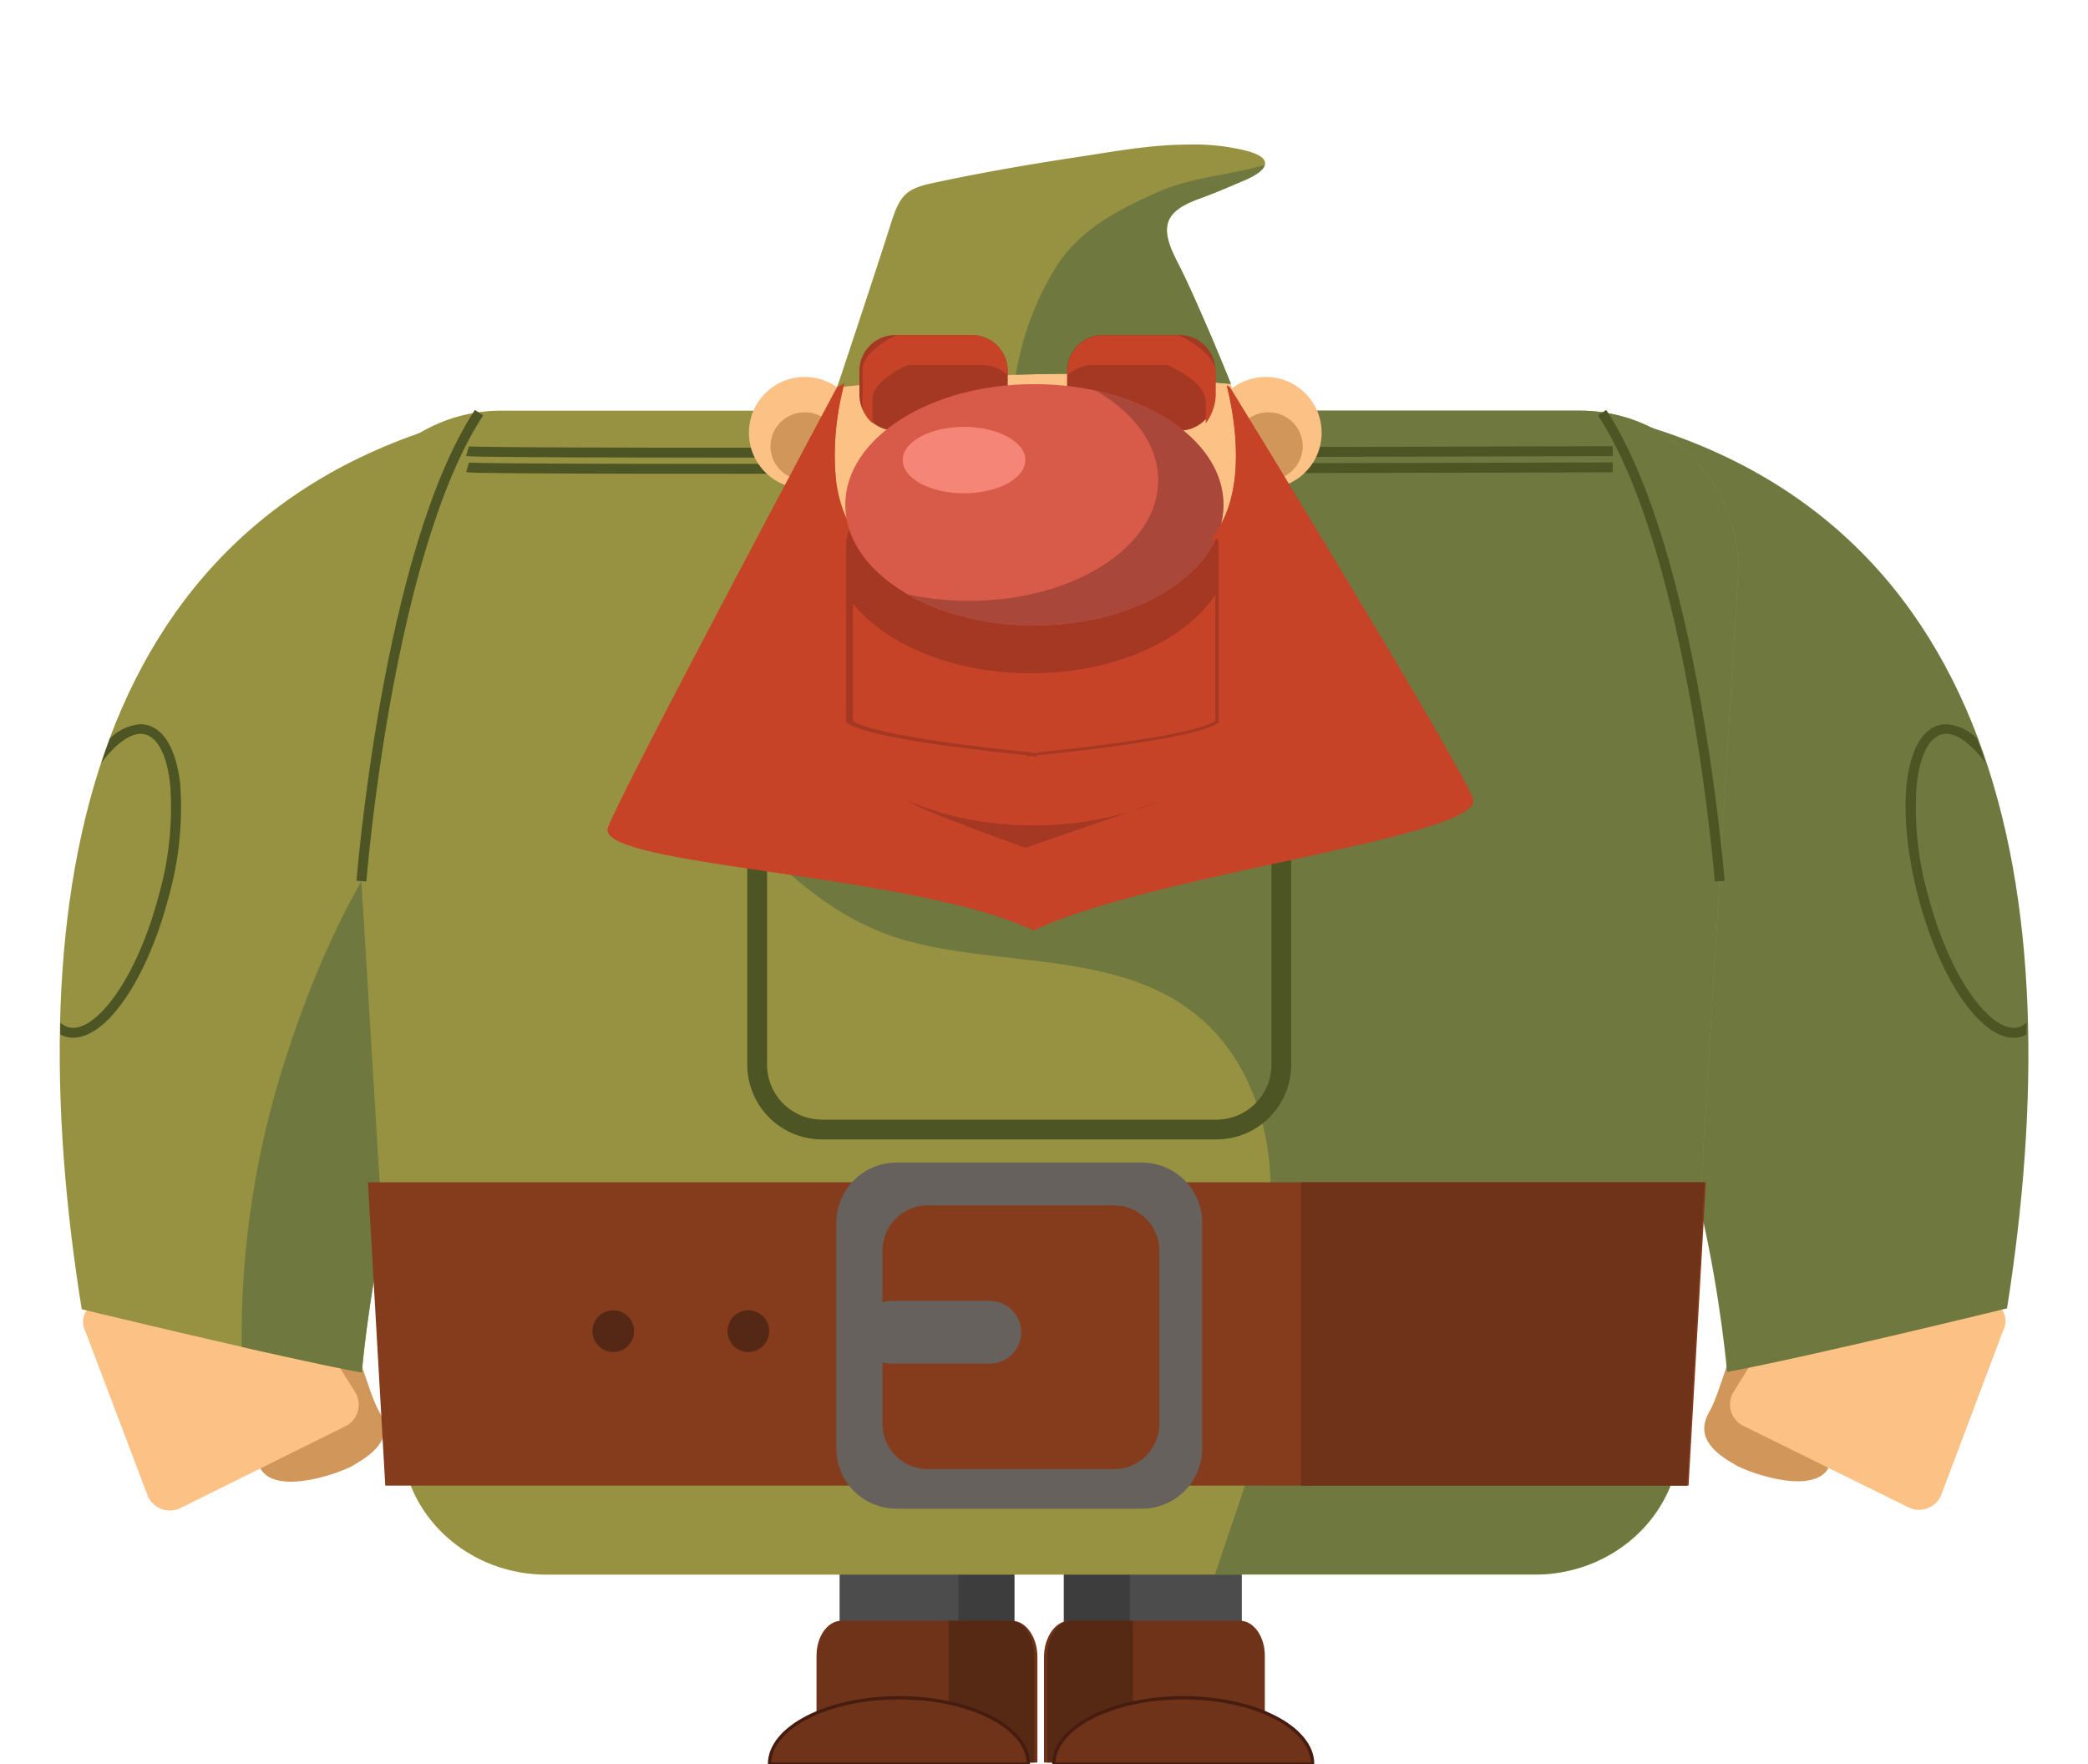<svg data-name="Capa 1" xmlns="http://www.w3.org/2000/svg" viewBox="0 0 361 305"><path d="M316.71 251.59c-.33 7.4-12.11 3.9-16.22 1.93-3.34-1.89-7.76-4.67-4.94-9.48 2.36-4.07 4.22-15.16 8.29-16.72" fill="#d19659"/><path d="M299.6 240.84a4.15 4.15 0 0 0 1.7 5.62l28.78 14.2a4.16 4.16 0 0 0 5.5-2.08l10.74-28.52a3.54 3.54 0 0 0-1.45-4.78l-24.51-12.09a3.55 3.55 0 0 0-4.68 1.77z" fill="#fcc184"/><path d="M274.17 71c72.44 15 84.05 84.16 72.83 155.2 0 0-33.25 8.15-48.4 11 0 0-4.37-51.19-21.59-63" fill="#6f783e"/><path d="M44.43 251.68c.35 7.4 12.13 3.87 16.23 1.9 3.33-1.9 7.75-4.69 4.92-9.49-2.36-4.07-4.25-15.15-8.32-16.7" fill="#d19659"/><path d="M61.53 240.89a4.17 4.17 0 0 1-1.69 5.63l-28.76 14.26a4.16 4.16 0 0 1-5.5-2.07l-10.8-28.49a3.54 3.54 0 0 1 1.44-4.79l24.49-12.14a3.54 3.54 0 0 1 4.68 1.76z" fill="#fcc184"/><path d="M86.6 71C14.19 86.14 2.73 155.34 14.13 226.35c0 0 33.27 8.08 48.42 10.94 0 0 4.26-51.21 21.46-63.1" fill="#979241"/><path d="M49.38 183a156.2 156.2 0 0 0-7.59 49.86c7.67 1.74 15.36 3.42 20.76 4.44 0 0 4.26-51.21 21.46-63.1l1.24-49.29c-18.13 14.31-28.92 36.5-35.87 58.09z" fill="#6f783e"/><path fill="#4c4c4d" d="M184.49 260.83h30.21v38.76h-30.21zM145.16 260.83h30.21v38.76h-30.21z"/><path fill="#3d3d3d" d="M183.92 260.83h11.4v38.76h-11.4zM165.68 260.83h9.69v38.76h-9.69z"/><path d="M300.56 98.41A27.38 27.38 0 0 0 273.19 71H86.57A27.37 27.37 0 0 0 59.2 98.41l8 131.6a25.55 25.55 0 0 0 2.65 11.35l-.45 7.09c0 13.13 11.23 23.78 25.08 23.78h170.9c13.85 0 25.07-10.65 25.07-23.78l-.45-7.09a25.42 25.42 0 0 0 2.61-11.36z" fill="#979241"/><path d="M300.55 98.41A27.37 27.37 0 0 0 273.18 71H150c-.14.44-.28.87-.44 1.3-2.09 5.57-5.18 10.67-7.35 16.2-4.56 11.61-8.4 23.65-13.75 34.93-1.91 4-4.32 9.06-2.84 13.62 1.37 4.21 4.65 8 7.75 11 6.83 6.75 14.42 12.19 23.8 14.69 18.54 5 41.69.93 54.79 18 4.85 6.31 7.22 14.53 7.66 22.4.66 11.73 2 23.62.18 35.32s-6.05 22.57-9.73 33.73h55.28c13.85 0 25.08-10.65 25.08-23.78l-.46-7.09A25.42 25.42 0 0 0 292.6 230z" fill="#6f783e"/><path d="M80.83 80.8c2 .59 198 0 198 0M80.83 78c2 .59 198 0 198 0" fill="none" stroke="#4d5525" stroke-miterlimit="10" stroke-width="1.71"/><path d="M210.32 195.28h-68.2a11.21 11.21 0 0 1-11.21-11.21v-60.79a11.21 11.21 0 0 1 11.21-11.21h68.2a11.21 11.21 0 0 1 11.21 11.21v60.79a11.21 11.21 0 0 1-11.21 11.21z" fill="none" stroke="#4d5525" stroke-miterlimit="10" stroke-width="3.42"/><circle cx="218.85" cy="74.82" r="9.65" fill="#fcc184"/><circle cx="139.13" cy="74.82" r="9.65" fill="#fcc184"/><ellipse cx="219.31" cy="77.15" rx="5.92" ry="5.87" fill="#d19659"/><ellipse cx="139.13" cy="77.15" rx="5.92" ry="5.87" fill="#d19659"/><circle cx="178.83" cy="78.4" r="35.97" fill="#fcc184"/><path d="M254.64 138c-2.49-6.64-42-71.06-42-71.06l-.53-.31c2.52 10.17 7.18 41.06-33 30.08h-.31c-40.7 11.11-35.3-20.85-32.8-30.55l-1.26.75s-37.11 69.48-39.6 76.12 52.59 7.83 73.55 17.79c20.95-9.96 78.44-16.21 75.95-22.82z" fill="#c64327"/><path d="M144.72 67c9.28-1.1 42.88-4.12 64.28-1 1.26.19 2.54.25 3.81.37-1.61-4-3.31-8.07-5.07-12.06-1.36-3.08-2.72-6.17-4.26-9.16-3-5.81-2.35-8.58 3.92-10.82 2.63-.94 5.18-2.07 7.76-3.16 3.41-1.44 5.61-3.53.73-5A37 37 0 0 0 205.36 25c-6.07 0-12.07 1.07-18.05 2-8.68 1.3-17.36 2.78-25.95 4.63-4.76 1-5.81 2.14-7.39 7.19-2.07 6.63-9.25 28.18-9.25 28.18z" fill="#979241"/><path d="M200.09 33.25c-6.53 2.9-13 6.21-17.12 12.31a49.93 49.93 0 0 0-6.92 17c-.16.74-.31 1.48-.44 2.22C187 64.45 199.22 64.6 209 66c1.26.19 2.54.25 3.81.37-1.61-4-3.31-8.07-5.07-12.06-1.35-3.08-2.72-6.17-4.26-9.16-3-5.81-2.35-8.58 3.92-10.82 2.63-.94 5.18-2.07 7.76-3.16 1.81-.77 3.26-1.71 3.51-2.65-6.17 1.78-12.61 2.08-18.58 4.73z" fill="#6f783e"/><path d="M203.91 74.45h-13.2a6.22 6.22 0 0 1-6.22-6.23v-4.07a6.22 6.22 0 0 1 6.22-6.23h13.2a6.22 6.22 0 0 1 6.22 6.23v4.07a6.22 6.22 0 0 1-6.22 6.23zM168 74.45h-13.19a6.23 6.23 0 0 1-6.23-6.23v-4.07a6.23 6.23 0 0 1 6.22-6.23H168a6.23 6.23 0 0 1 6.23 6.23v4.07a6.23 6.23 0 0 1-6.23 6.23z" fill="#a43823"/><path d="M210.42 94s-.75-16.37-31.92-14.29C147.33 77.61 146.58 94 146.58 94v30.73c3.37 2.63 25.26 5 31.35 5.6v.13l.74-.08c.5 0 .4.08.4.08v-.13c6.09-.61 28-3 31.35-5.6z" fill="#a43823" stroke="#a43823" stroke-miterlimit="10" stroke-width=".57"/><ellipse cx="178.83" cy="87.27" rx="32.69" ry="20.86" fill="#d85b4a"/><path d="M189.47 67.55c6.61 3.81 10.77 9.33 10.77 15.47 0 11.52-14.64 20.86-32.7 20.86a49.77 49.77 0 0 1-10.63-1.13 44.32 44.32 0 0 0 21.92 5.38c18.06 0 32.69-9.34 32.69-20.86 0-9.14-9.22-16.91-22.05-19.72z" fill="#a9473a"/><ellipse cx="166.67" cy="79.54" rx="10.6" ry="5.74" fill="#f58677"/><path d="M208.42 69.1c-.38-3.43-6.61-6-6.61-6H189a6.52 6.52 0 0 0-4.46 1.77v-.67a6.22 6.22 0 0 1 6.22-6.23h13.08s6.23 2.87 6.34 6.31v4.36a8.83 8.83 0 0 1-1.71 4.55v-4zM150.86 69.1c-.1-3.43 6.13-6 6.13-6h12.77a6.54 6.54 0 0 1 4.47 1.77v-.67a6.23 6.23 0 0 0-6.23-6.28h-13s-6.23 2.87-5.86 6.31v4.36a4.7 4.7 0 0 0 1.71 4.55v-4zM178.24 116.4c-13.42 0-25.05-4.92-30.8-12.1v20.29c3.31 2.57 24.8 4.89 30.78 5.49v.14l.45-.08.69.08v-.14c6-.6 27.47-2.92 30.77-5.49v-21.78c-5.26 7.99-17.56 13.59-31.89 13.59zM209.17 93.4c7.55-1 11.65-4.81 13.73-9.62C217 74.05 212.63 67 212.63 67l-.53-.32c1.48 5.95 3.71 19.15-2.93 26.72z" fill="#c64327"/><path d="M189.77 155.46c-21-10-76.05-11.15-73.56-17.79 1.59-4.22 17.17-33.86 28.31-54.87A47.71 47.71 0 0 1 146 66.2l-1.26.75s-37.11 69.48-39.6 76.12 52.59 7.83 73.55 17.79c20.45-9.71 75.6-15.89 76-22.36-17.27 4.77-50.16 9.95-64.92 16.96z" fill="#c64327"/><path d="M156.91 138.4s19.58 9.73 44.1 0l-23.74 8.17s-19.13-6.81-20.36-8.17z" fill="#a43823"/><path fill="#843c1c" d="M291.94 256.84H66.61l-2.99-52.44h231.32l-3 52.44z"/><path fill="#6e3318" d="M224.95 204.4h69.73l-2.99 52.44h-66.74V204.4z"/><path d="M197.44 260.83H155a10.41 10.41 0 0 1-10.41-10.41v-39A10.41 10.41 0 0 1 155 201h42.44a10.41 10.41 0 0 1 10.41 10.41v39a10.41 10.41 0 0 1-10.41 10.42z" fill="#66615c"/><path d="M192.58 254h-32.15a7.86 7.86 0 0 1-7.86-7.87v-29.87a7.86 7.86 0 0 1 7.86-7.87h32.15a7.86 7.86 0 0 1 7.86 7.87v29.86a7.86 7.86 0 0 1-7.86 7.88z" fill="#843c1c"/><circle cx="106.03" cy="230.14" r="3.6" fill="#542815"/><circle cx="129.39" cy="230.14" r="3.6" fill="#542815"/><path d="M179.36 286.48c0-3.47-2-6.27-4.39-6.27h-29.5c-2.38 0-4.3 2.71-4.3 6.05v12.4c0 3.35 1.92 6.06 4.3 6.06h33.89v-18.24z" fill="#6e3318"/><path d="M174.52 280.21H164v24.51h14.82v-18.46c-.03-3.34-1.94-6.05-4.3-6.05z" fill="#562915"/><path d="M155.42 293.52c-12.36 0-22.38 5.14-22.38 11.48h44.76c0-6.34-10.02-11.48-22.38-11.48z" fill="#6e3318" stroke="#471c10" stroke-miterlimit="10" stroke-width=".57"/><path d="M180.5 286.48c0-3.47 2-6.27 4.38-6.27h29.5c2.38 0 4.3 2.71 4.3 6.05v12.4c0 3.35-1.92 6.06-4.3 6.06H180.5v-18.24z" fill="#6e3318"/><path d="M185.33 280.21h10.55v24.51h-14.81v-18.46c0-3.34 1.93-6.05 4.26-6.05z" fill="#562915"/><path d="M204.57 293.52c12.36 0 22.38 5.14 22.38 11.48h-44.76c0-6.34 10.02-11.48 22.38-11.48z" fill="#6e3318" stroke="#471c10" stroke-miterlimit="10" stroke-width=".57"/><path d="M297.32 152.34s-4.47-56.78-20.33-81M62.49 152.34s4.46-56.78 20.33-81" fill="none" stroke="#4d5525" stroke-miterlimit="10" stroke-width="1.71"/><path d="M335.27 125.37a4.92 4.92 0 0 1 1.22-.16 8.33 8.33 0 0 1 5.32 2.48c.52 1.37 1 2.77 1.47 4.18-2.42-3.21-4.85-5-6.79-5a3 3 0 0 0-.79.11c-2.23.58-3.8 3.76-4.32 8.74a55.28 55.28 0 0 0 1.93 18.93c3.78 14.43 10.52 23.05 14.85 23.05a3.08 3.08 0 0 0 .8-.1 3.36 3.36 0 0 0 1.42-.81v2.06a4.78 4.78 0 0 1-1 .4 4.61 4.61 0 0 1-1.23.16c-5.87 0-12.81-10.23-16.5-24.33-1.85-7.08-2.56-14-2-19.54.63-5.76 2.62-9.38 5.62-10.17zM25.5 125.37a5 5 0 0 0-1.22-.16 8.33 8.33 0 0 0-5.28 2.48c-.52 1.37-1 2.77-1.47 4.18 2.42-3.21 4.85-5 6.79-5a3 3 0 0 1 .79.11c2.23.58 3.8 3.76 4.32 8.74a55.31 55.31 0 0 1-1.94 18.93c-3.78 14.43-10.51 23.05-14.84 23.05a3 3 0 0 1-.8-.1 3.36 3.36 0 0 1-1.42-.81v2.06a4.78 4.78 0 0 0 1 .4 4.56 4.56 0 0 0 1.23.16c5.87 0 12.81-10.23 16.5-24.33a57.29 57.29 0 0 0 2-19.54c-.68-5.76-2.66-9.38-5.66-10.17z" fill="#4d5525"/><path d="M176.55 230.34a5.41 5.41 0 0 1-5.41 5.41h-17a5.41 5.41 0 0 1-5.41-5.41 5.41 5.41 0 0 1 5.41-5.42h17a5.41 5.41 0 0 1 5.41 5.42z" fill="#66615c"/></svg>